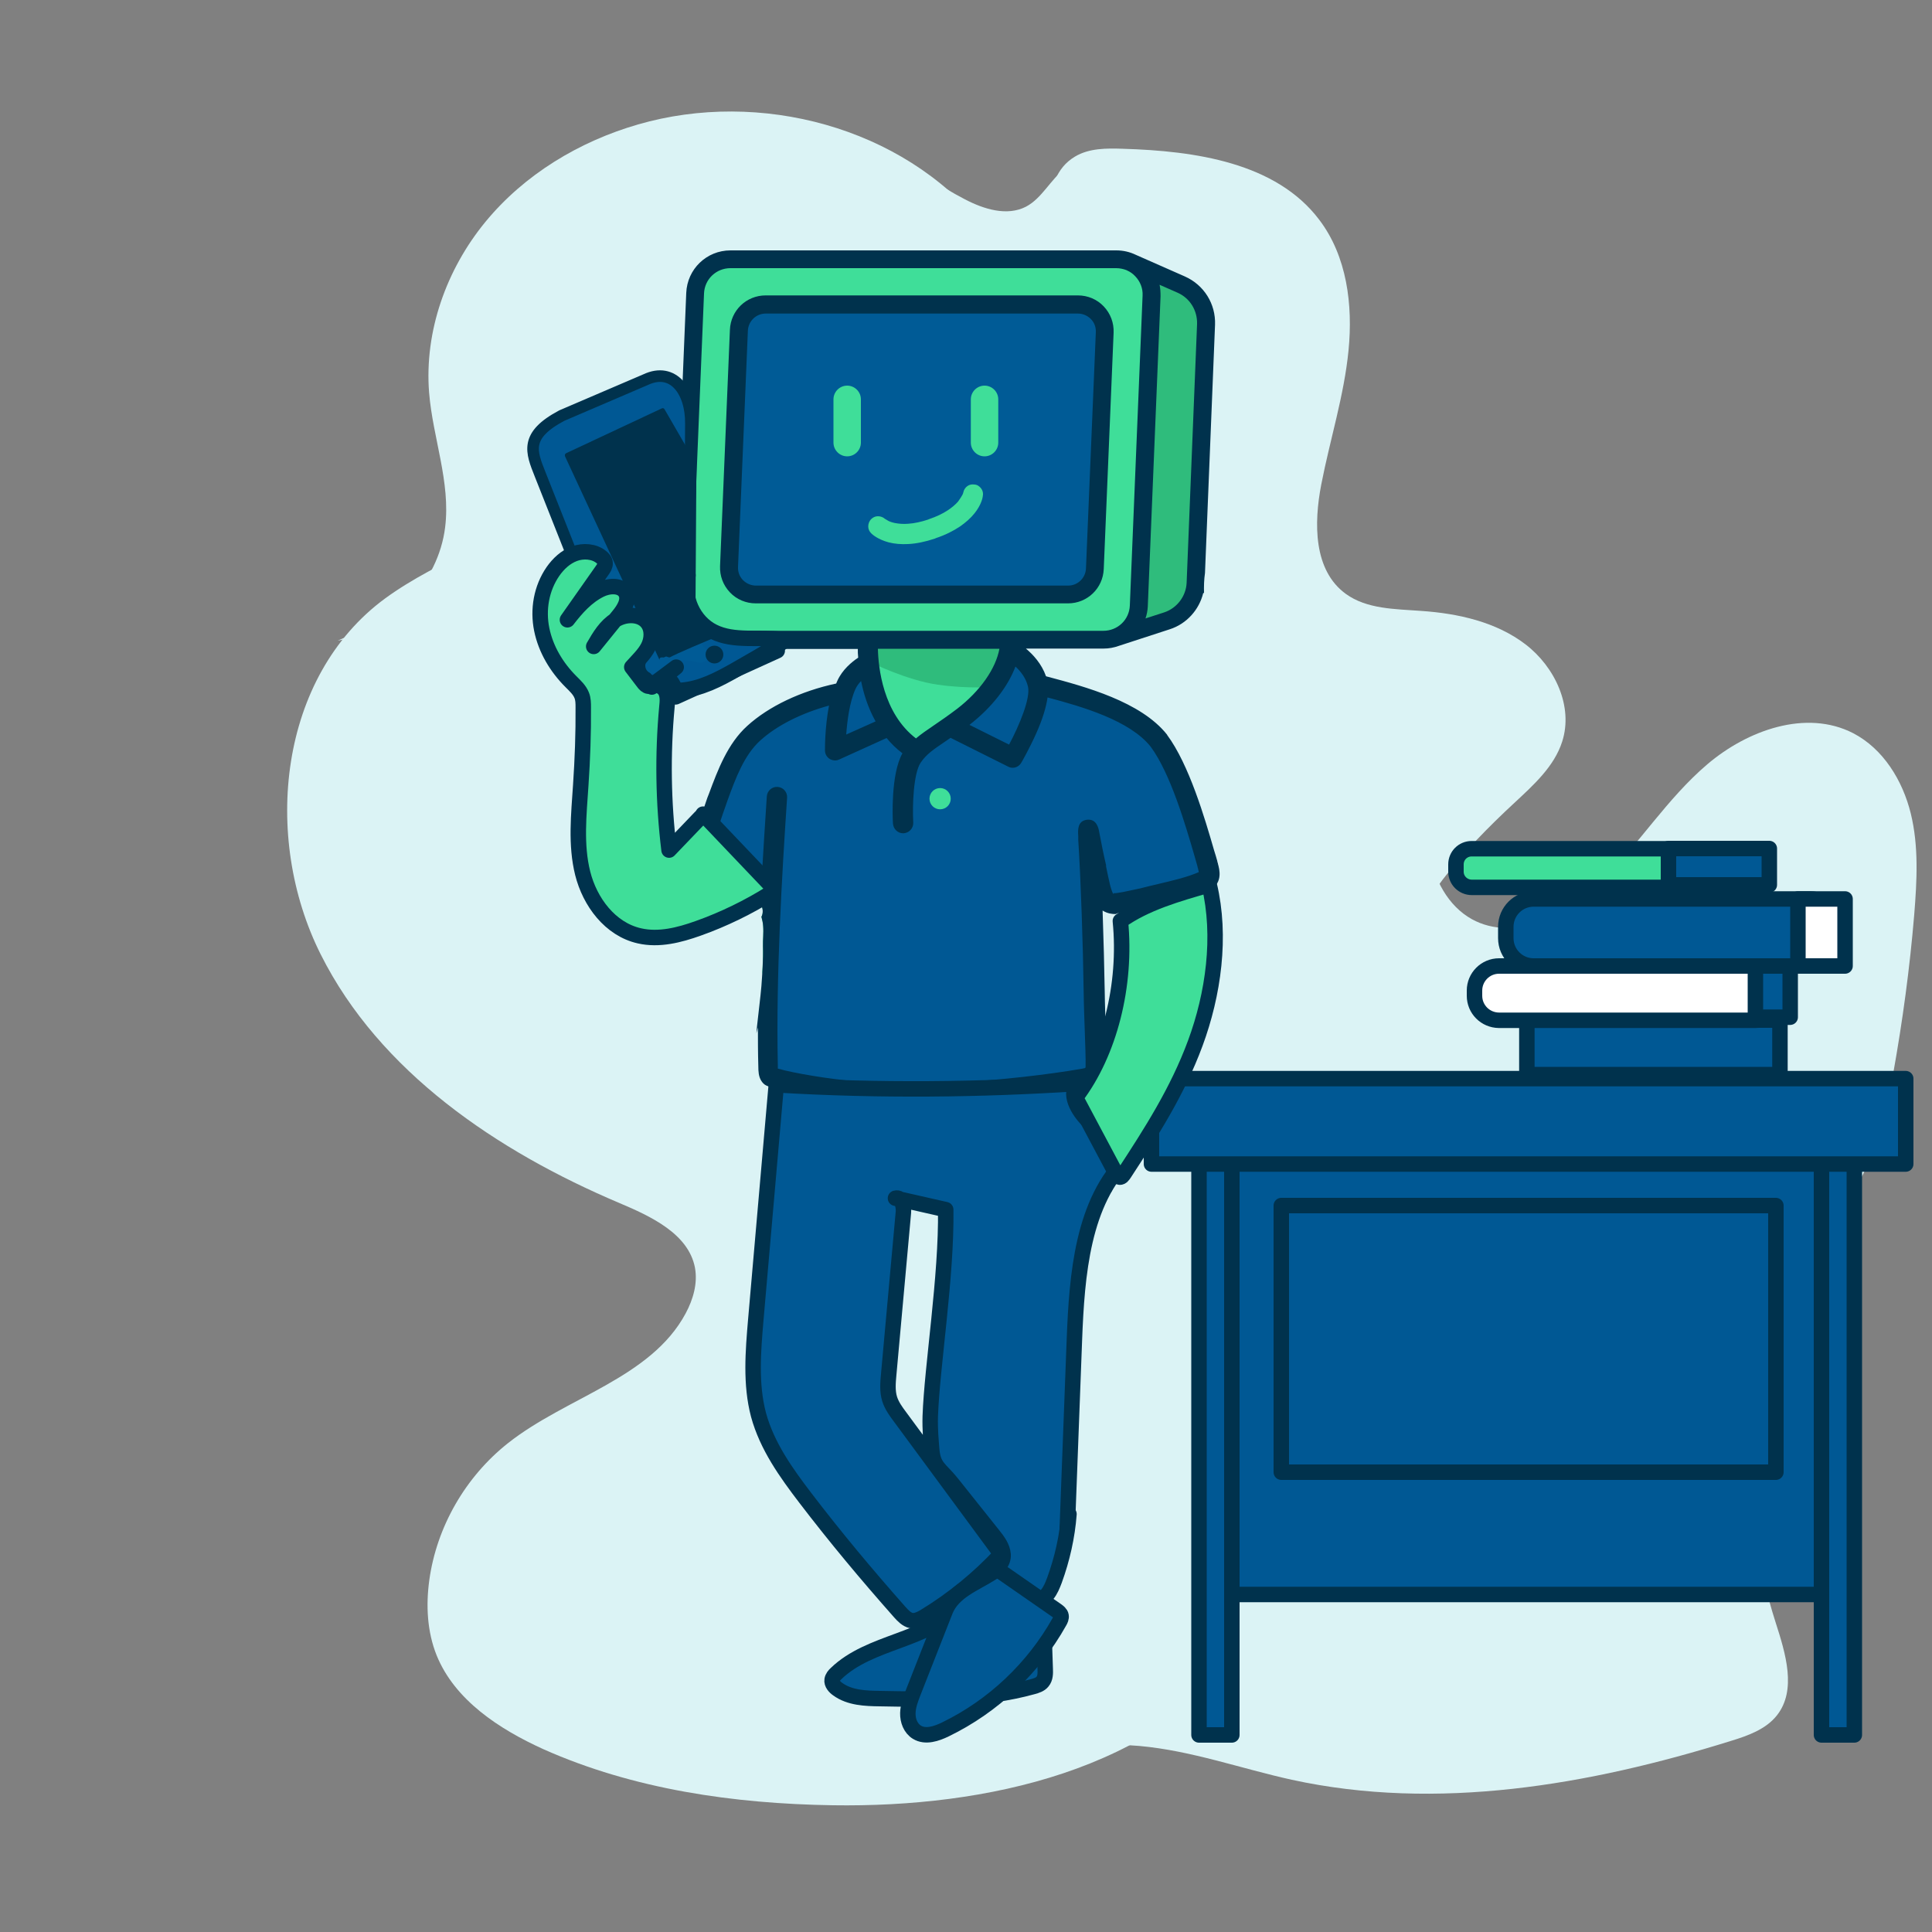 <?xml version="1.0" encoding="utf-8"?>
<!-- Generator: Adobe Adobe Illustrator 24.2.0, SVG Export Plug-In . SVG Version: 6.00 Build 0)  -->
<svg version="1.1" xmlns="http://www.w3.org/2000/svg" xmlns:xlink="http://www.w3.org/1999/xlink" x="0px" y="0px" width="1000px"
	 height="1000px" viewBox="0 0 1000 1000" style="enable-background:new 0 0 1000 1000;" xml:space="preserve">
<rect x="0" y="0" width="1000" height="1000" fill="#808080" stroke="none"/>
<style type="text/css">
	.st0{fill:#DBF3F5;}
	.st1{fill:#3FDE99;}
	.st2{fill:#2FBC7C;}
	.st3{fill:#005894;}
	.st4{fill:#005B96;}
	.st5{fill:#00324D;}
	.st6{fill:#005894;stroke:#00324D;stroke-width:8;stroke-linecap:round;stroke-linejoin:round;stroke-miterlimit:10;}
	.st7{fill:#005894;stroke:#00324D;stroke-width:6;stroke-linecap:round;stroke-linejoin:round;stroke-miterlimit:10;}
	.st8{fill:#005894;stroke:#005B96;stroke-width:8;stroke-linecap:round;stroke-linejoin:round;stroke-miterlimit:10;}
	.st9{fill:#3FDE99;stroke:#00324D;stroke-width:8;stroke-linecap:round;stroke-linejoin:round;stroke-miterlimit:10;}
	.st10{fill:#00324D;stroke:#00324D;stroke-width:8;stroke-linecap:round;stroke-linejoin:round;stroke-miterlimit:10;}
	.st11{fill:#FFFFFF;stroke:#00324D;stroke-width:8;stroke-linecap:round;stroke-linejoin:round;stroke-miterlimit:10;}
	.st12{fill:#00314C;stroke:#00324D;stroke-width:8;stroke-linecap:round;stroke-linejoin:round;stroke-miterlimit:10;}
</style>
<g id="Layer_10">
</g>
<g id="Layer_2_1_">
	<g id="Layer_4">
		<path class="st0" d="M296.8,259.2c-11-17.9,0.2-42.4,18.1-53.5c17.9-11.1,40.1-12.4,61.2-13.4c24.6-1.1,49.3-2.2,73.9-3.4
			c17.7-0.8,35.7-1.7,52.3-7.7s31.9-18.3,36.9-35c6.7-22.4-3-53.2,17.3-65.2c7.2-4.3,16.2-4.3,24.6-4c37.4,1.1,79.3,7.1,101.7,36.7
			c14.4,18.9,17.5,44.1,15.2,67.6s-9.6,46.2-14.1,69.4c-3.9,20.1-4.1,44.5,12.7,56.7c10.9,7.9,25.4,7.8,38.9,8.8
			c19.2,1.3,39,5.7,54.2,17.4c15.2,11.7,24.7,32.1,18.9,50.2c-4.1,12.9-14.8,22.5-24.8,31.8c-26.5,24.6-52,52.6-62,87.1
			s-0.1,77,31.2,95.4c21.1,12.4,47.4,12,70.1,21.1c32.1,12.8,55,45.6,55.5,79.7s-21.4,67.5-53.1,81.1
			c-47.8,20.4-111.3-1.3-150.4,32.7c-12.7,11-20.4,26.3-30.3,39.9c-46.3,63.7-134.2,83-213.8,81.8c-51.2-0.8-103-8.2-149.7-29
			C258.4,895,235.4,880,226,856.8c-4.9-12.2-5.6-25.8-3.8-38.9c3.8-27.6,18.7-53.5,40.7-70.9c30.2-23.9,73.9-33.5,92-67.2
			c3.9-7.3,6.3-15.6,4.8-23.7c-3.4-17.5-22.7-26.5-39.3-33.5C257.2,595.8,196.5,554.8,166,494s-21.7-143.9,33.4-184.3
			C226.8,289.7,266.5,275.8,296.8,259.2z"/>
		<path class="st0" d="M174.8,331.6c28.4-5.1,52.1-30.1,55.6-58.7c2.9-23.3-6.4-46.3-8.3-69.7c-2.5-31.6,8.9-63.7,29.1-88.3
			s48.6-41.7,79.1-50.5c62.9-18.2,136.6,1.3,178,52c8.4,10.3,15.9,22.1,27.4,28.9c20.6,12.1,46.7,4.4,69.3-3.5"/>
		<path class="st0" d="M416.6,65.7c30.8-1,55.5,23.4,82.9,37.5c9.8,5.1,21.7,8.8,31.5,3.8c8.4-4.4,12.7-14.1,20.3-19.8
			c6.8-5.2,15.9-6.6,24.4-6c23.9,1.7,44.9,18.6,56.3,39.7s14.5,45.7,14.2,69.7c-0.3,22.1-3.8,45.4-17.5,62.8
			c-16.3,20.7-44.8,29.2-71,26.6c-26.3-2.6-50.6-14.9-72.7-29.3c-22.1-14.5-42.5-31.4-65.1-44.9"/>
	</g>
	<path class="st1" d="M523.8,331.1c0,14-10.3,29-24.3,39.8c-11.5,8.9-18.3,12-23.3,17.4l-0.7,0.6c-28.2-17.5-25.5-57.8-25.5-57.8"/>
	<path class="st2" d="M451.2,343.1c0,0,18.2,9,34.2,11.3c16.1,2.3,30.1,1.1,30.1,1.1l9.7-24.4l-76.2-1.2l2.1,13.2H451.2z"/>
	<path class="st3" d="M498.6,371c11.8-9.2,21-21.3,23.6-33.2l0.3-1.4c0,0,12.1,6.2,14.7,18.1c18.4,4.9,49.4,12.2,62.8,29.2
		c12.3,16.6,20.8,49.3,25.2,63.8c0.7,3,2.2,6.6-1,8.6c-9,4.2-20.6,6.2-32.3,9.2c-4.9,1.1-12.4,3-15.8,2.7c-4-0.5-5.2-3.2-6.5-8.5
		c-0.8-3.4-1.5-6.6-2.3-10.5c-1.3-6.3-2.3-11.6-3.4-17.5c-0.9-5-0.3,1.4-0.3,3c1.3,19.9,2.5,55.6,2.8,78.8c0.3,17.9,1.2,29.8,1,41.6
		c-0.4,3.1-2.5,2.7-5.7,3.4c-19.1,3.3-44.7,6.1-64.8,7.2c-18.4,1.1-36.6,1.3-55.1-0.6c-13-1.2-31.4-4.1-40.3-6.7
		c-3.5-1-3.8-1.4-3.9-6.7c-0.6-26.9,0.2-56,1.6-84.5v-4.4c-7.8,0-17.9-0.5-26.3-2c-4.2-0.8-8.7-1.4-11.9-3.3
		c-1.7-1.1-1.9-2.6-1.4-5.1c2.9-11.4,7.4-25.7,11.5-37.4c4.7-12.6,9.3-26.4,19.2-35.2c12.5-11.3,30.5-18.2,46.4-21.2l1.5-3.8
		c3.2-7.1,11.6-11.4,11.6-11.4v1.1c1.7,13.4,7.2,33.6,25.1,44.7l1.2-1.2c5-5,11.7-8.2,22.8-16.8"/>
	<path class="st1" d="M580,608.8c0.2-0.2,0.3-0.3,0.5-0.4c0.1-0.2,0.2-0.4,0.3-0.7c0.2-0.4,0.4-0.8,0.6-1.2c0.1-0.5,0.3-0.9,0.5-1.4
		c0,0,1-1.4,1.5-2.2c0-0.1,0-0.2,0-0.2c0.2-0.5,0.4-1,0.7-1.6c0-0.1,0.1-0.2,0.1-0.2c0.1-0.5,0.3-1.1,0.6-1.6c0,0,0-0.1,0-0.1
		c-0.1-0.1-0.1-0.3-0.2-0.5c-0.2-0.7-0.2-1.7-0.3-2.6c-1.5,3.4-2.8,6.8-3.7,10.2C580.5,607.1,580.2,607.9,580,608.8z"/>
	<path class="st1" d="M584.1,471.9c1-0.7,2.1-1.2,3.5-1.2c0.3-0.1,0.6-0.2,1-0.3c-1,0.3,4-0.7,1.5-0.2c1.1-0.2,2.2-0.4,3.2-0.6
		c0.2,0,0.4-0.1,0.6-0.1c-0.2,0,0-0.1,1.4-0.5c4.2-1.2,9.5-2.5,13.1-2.9c0.3,0,0.6-0.1,0.9-0.1c3.5-1.1,7.3-1.8,10.2-2.8
		c0.3-0.1,0.5-0.2,0.8-0.3c-0.9-3.2-1.5-4.9-1.5-4.9l-36.7,9.2h-0.1c0,0,0.4,1.7,0.9,4.8C583.4,472,583.7,472,584.1,471.9z"/>
	<path class="st2" d="M587.6,470.7c0.3-0.1,0.6-0.2,1-0.3c-1,0.3,4-0.7,1.5-0.2c1.1-0.2,2.2-0.4,3.2-0.6c0.2,0,0.4-0.1,0.6-0.1
		c-0.2,0,0-0.1,1.4-0.5c4.2-1.2,9.5-2.5,13.1-2.9c0.3,0,0.6-0.1,1-0.1c2.5-0.8,5.2-1.4,7.6-2c0.8-0.9,1.3-1.4,1.3-1.4h-0.1l0.8-3.1
		l-34.1,8.8l0.3,3C585.9,470.9,586.7,470.7,587.6,470.7z"/>
	<path class="st1" d="M399.1,464.5c0,0,0-2.1-10-2.1s-22.7-3.1-22.7-3.1c-0.1,0.3-0.6,1.8-1.2,4.1c1.5,0.4,3,0.7,4.5,0.9
		c6.4,1,13.2,1.5,19.7,1.7c4.9,0.1,6.5,5.3,4.7,8.6c0,0.1,0,0.2,0.1,0.3c0.4,1.5,0.7,2.9,0.8,4.5c0.3,3.5-0.2,6.9-0.1,10.3
		c0.1,4.9-0.1,9.7-0.4,14.5c1.7-6.3,2.9-10.9,3.2-12.4l-0.1-0.1L399.1,464.5z"/>
	<path class="st2" d="M584.8,135.5l26.5,11.7c8.1,3.6,13.2,11.7,12.8,20.6l-5.4,133.9c-0.4,9-6.3,16.8-14.9,19.6l-26.4,8.6"/>
	<path class="st1" d="M571.1,331.1H371.4c-10.4,0-18.7-8.7-18.3-19.1l6.6-160.4c0.4-9.8,8.5-17.6,18.3-17.6h199.7
		c10.4,0,18.7,8.7,18.3,19.1l-6.6,160.4C589,323.3,580.9,331.1,571.1,331.1z"/>
	<path class="st4" d="M377.4,293.2l5.1-122.3c0.3-7.4,6.4-13.3,13.9-13.3H558c7.9,0,14.2,6.6,13.9,14.5l-5.1,122.3
		c-0.3,7.4-6.4,13.3-13.9,13.3H391.3C383.4,307.7,377.1,301.1,377.4,293.2L377.4,293.2z"/>
	<path class="st5" d="M576.4,172.2c0.2-5.1-1.6-9.9-5.1-13.6c-3.5-3.7-8.3-5.7-13.4-5.7H396.3c-10,0-18.1,7.8-18.5,17.8L372.7,293
		c-0.2,5.1,1.6,9.9,5.1,13.6s8.3,5.7,13.4,5.7h161.6c10,0,18.1-7.8,18.5-17.8L576.4,172.2L576.4,172.2z M562.1,294.2
		c-0.2,5-4.3,8.9-9.2,8.9H391.3c-2.5,0-4.9-1-6.7-2.8c-1.8-1.8-2.7-4.2-2.6-6.8l5.1-122.3c0.2-5,4.3-8.9,9.2-8.9h161.6
		c2.5,0,4.9,1,6.7,2.8s2.7,4.2,2.6,6.8L562.1,294.2L562.1,294.2z"/>
	<path class="st5" d="M577.1,613.4c0.7-1.9,1.8-3.8,3.4-5c0.1-0.2,0.2-0.4,0.3-0.7c0.2-0.4,0.4-0.8,0.6-1.2c0.1-0.5,0.3-0.9,0.5-1.4
		c0,0,1-1.4,1.5-2.2c0-0.1,0-0.2,0-0.2c0.2-0.5,0.4-1,0.7-1.6c0-0.1,0.1-0.2,0.1-0.2c0.1-0.5,0.3-1.1,0.6-1.6c0,0,0-0.1,0-0.1
		c-0.1-0.1-0.1-0.3-0.2-0.5c-0.2-0.7-0.2-1.8-0.3-2.8c-0.3-0.5-0.7-1.1-0.9-1.5c0-0.1-0.1-0.1-0.1-0.2c-0.4-0.5-0.8-1-1.2-1.5
		c-0.2-0.2-0.3-0.4-0.4-0.6c-0.1-0.1-0.2-0.2-0.2-0.4c-1.9,4.2-3.7,8.7-5,13.1c-1.2,3.7-1.7,8.3-1.5,12.5
		C575.6,616,576.3,614.6,577.1,613.4z"/>
	<path class="st5" d="M630.4,447.1c0-0.4-0.2-0.7-0.3-1c0,0,0-0.2,0-0.3c-0.5-1.7-1-3.6-1.7-5.7c-4.8-16.6-12.9-44.3-24.3-59.7
		c0,0,0,0,0-0.1c-13.6-17.2-42.6-24.9-61.7-30c-0.3,0-0.7-0.2-1-0.3c-2.3-6.5-6.7-11.2-10.4-14.3h40.2c2.8,0,5.4-0.5,7.9-1.4
		l26.4-8.6c8.7-2.8,15.2-10.1,17.3-18.8c0.1,0,0.3,0.1,0.4,0.1l0,0c-0.1-3.4,0-7.1,0.5-10.4l5.2-128.5c0.4-10.8-5.7-20.6-15.6-25
		l-25.4-11.2c-3.1-1.5-6.5-2.3-10.1-2.3H378.1c-12.4,0-22.4,9.7-22.9,22L348.6,312c-0.3,6.3,2,12.3,6.4,16.8
		c4.4,4.6,10.3,7.1,16.6,7.1H444c0,1.3,0,2.8,0.2,4.5c-3.3,2.2-8.2,6.2-10.8,12c-0.2,0.5-0.4,1-0.6,1.4c-18.3,3.9-34.9,11.8-46,21.9
		c-10.2,9.2-15.3,22.9-19.8,35l-0.9,2.3c-4.5,12.8-8.8,26.9-11.6,37.9c0,0,0,0.1,0,0.2c-0.4,1.8-1.5,7.2,3.6,10.5c0,0,0,0,0.1,0
		c3.8,0.9,7.6,2.1,11.5,2.7c6.4,1,13.2,1.5,19.7,1.7c1.8,0,3.1,0.7,4,1.8c0.1,0,0.2,0,0.3,0c0,0.1,0,0.3,0,0.4
		c1.3,1.8,1.4,4.4,0.4,6.4c0,0,0,0,0,0c0,0.1,0,0.2,0.1,0.3c0.4,1.5,0.7,2.9,0.8,4.5c0.3,3.5-0.2,6.9-0.1,10.3
		c0.2,7-0.3,13.8-0.8,20.7c-0.5,5.9-1.3,11.7-1.9,17.5c-0.3,2.3-0.5,4.6-0.7,6.9c0.3-1,0.5-2,0.8-3c0,6.7,0,13.3,0.2,19.8
		c0,3.2,0.2,5.5,1.4,7.6c0.7,1.2,1.6,2.1,2.6,2.6c0.5,0.2,1,0.4,1.4,0.6c0.9,0.3,1.8,0.6,2.6,0.8c0.5-0.1,1.1-0.1,1.6,0.1
		c1.3,0.5,2.7,0.8,4,1.2c0.2,0.1,0.4,0.1,0.6,0.2c10.4,2.3,24.9,4.4,34.7,5.2c9.4,1,19.2,1.4,29.8,1.4s16.8-0.3,26.1-0.8
		c19.4-1.1,42.7-3.5,60.8-6.5c0,0.1,0,0.2,0,0.3c0.4-0.2,0.9-0.3,1.4-0.4c1.2-0.1,2.4-0.3,3.6-0.6c0.5-0.1,1-0.3,1.4-0.3
		c0.9-0.2,1.8-0.4,2.7-0.6c0.1,0,0.2,0,0.2-0.1v0c2.3-0.8,4.9-2.6,5.4-6.9v-0.5c0-6.7-0.1-13.3-0.4-21c-0.2-6-0.5-12.9-0.6-20.8
		c-0.2-11.9-0.6-27.1-1.1-41.8c1.3,0.8,2.9,1.5,4.9,1.7c0.6,0.1,1.2,0.1,1.9,0.1c1.3-0.6,2.6-1,4.5-1c0.7,0,1.4-0.1,2-0.2
		c1-0.7,2.1-1.2,3.5-1.2c0.3-0.1,0.6-0.2,1-0.3c-1,0.3,4-0.7,1.5-0.2c1.1-0.2,2.2-0.4,3.2-0.6c0.2,0,0.4-0.1,0.6-0.1
		c-0.2,0,0-0.1,1.4-0.5c4.2-1.2,9.5-2.5,13.1-2.9c0.3,0,0.6-0.1,0.9-0.1c3.5-1.1,7.3-1.8,10.2-2.8c1.7-0.6,3.6-1.3,5.6-2
		c0.4-0.2,0.8-0.3,1.2-0.5c0.1,0,0.3-0.1,0.4-0.2C633,456.7,631.2,450,630.4,447.1z M532.1,355.5c1.3,5.9-4.4,19.8-9.8,29.9
		l-20.5-10.2c0,0,0,0,0.1-0.1c11.4-8.9,19.7-19.5,23.7-30.1C528.3,347.5,531.1,351,532.1,355.5z M495.5,366.8L495.5,366.8
		c-5,3.8-9,6.5-12.5,8.9c-3.4,2.3-6.3,4.3-8.9,6.5c-17.1-13.1-19.5-36.8-19.7-46.4h62.9C515.4,346.1,507.4,357.6,495.5,366.8z
		 M594.1,313.8L594.1,313.8l6.6-160.4c0-2.1-0.1-4.1-0.5-6l9.3,4.1c6.4,2.8,10.3,9.2,10.1,16.2l-5.4,133.9c-0.3,7-5,13.2-11.7,15.4
		l-9.6,3.1C593.6,318.1,594,316,594.1,313.8z M371.5,326.5c-3.8,0-7.3-1.5-9.9-4.2c-2.6-2.7-4-6.3-3.8-10l6.6-160.4
		c0.3-7.4,6.3-13.1,13.7-13.1h199.7c1.8,0,3.6,0.4,5.2,1l0.4,0.2c1.6,0.7,3,1.7,4.2,3c2.6,2.7,4,6.3,3.8,10l-6.6,160.4
		c-0.3,7.4-6.3,13.1-13.7,13.1H371.5z M442.8,356.6c0.7-1.5,1.7-2.9,2.9-4.1c1.3,6.6,3.6,13.9,7.5,20.9l-15.2,6.8
		C438.5,373.3,439.7,363.4,442.8,356.6z M599.7,457.5c-3.1,0.7-6.2,1.5-9.4,2.3c-0.9,0.2-1.8,0.4-2.8,0.6c-3.3,0.7-9.3,2.1-11.2,1.9
		l0.3,0.3c-0.3,0-0.4,0-0.4,0c-0.2-0.2-0.7-1.1-1.6-4.4c-0.7-3.1-1.4-6.1-2.1-9.7v-0.7c-1.5-6.4-2.5-11.7-3.6-17.4
		c-0.3-1.7-1.3-6.7-6.3-6.1c-5,0.6-4.7,5.5-4.5,8.4v1.7c0,0,0,0.2,0,0.3c1.3,19.8,2.5,55.5,2.8,78.6c0.1,8.1,0.4,15,0.6,21
		c0.2,6.8,0.5,12.7,0.4,18.5c-0.5,0-1,0.2-1.5,0.3c-18.2,3.2-43.4,6-64.1,7.1c-21.3,1.3-38.1,1.1-54.3-0.6
		c-13.4-1.2-31.1-4.1-39.4-6.5v-1.8c-1-46,2.1-98.1,4.8-138.4c0.2-2.9-2-5.4-4.9-5.6c-2.9-0.2-5.4,2-5.6,4.9
		c-0.9,13.9-1.9,29.1-2.8,45c-7.4-0.2-14.8-0.9-20.6-1.9L372,455c-2.7-0.5-5.5-1-7.5-1.8c2.7-10.6,6.9-24.4,11.3-36.7l0.8-2.3
		c4.2-11.5,8.6-23.4,16.9-30.9c8.7-7.9,21.4-14.2,35.6-18.1c-2.2,11.3-2.1,22.6-2.1,23.2c0,1.8,0.9,3.4,2.4,4.4
		c0.9,0.5,1.8,0.8,2.8,0.8s1.5-0.2,2.2-0.5l24.5-11.1c2.3,2.8,5,5.5,8.2,7.9c-6.1,10.8-5.1,33.7-4.9,36.4c0.2,2.8,2.5,5,5.2,5h0.3
		c2.9-0.2,5.1-2.6,5-5.5c-0.5-9,0.1-25.4,3.8-31c2.9-4.3,6.4-6.7,12.3-10.7c1-0.7,2.1-1.4,3.2-2.2l29.8,14.9
		c0.8,0.4,1.5,0.6,2.3,0.6c1.8,0,3.5-0.9,4.5-2.6c0.2-0.3,4-6.9,7.7-15.1c3.3-7.4,5.2-13.6,5.9-18.7c17.7,4.7,42.5,11.8,53.4,25.5
		c10.3,14,18,40.5,22.6,56.3c0.6,2.1,1.1,3.9,1.6,5.6c0,0.4,0.2,0.8,0.3,1.2c0.1,0.5,0.3,1.2,0.4,1.8
		C614.6,454,607.3,455.7,599.7,457.5z"/>
	<path class="st1" d="M438.5,236.2c-3.9,0-7.1-3.2-7.1-7.1v-22.4c0-3.9,3.2-7.1,7.1-7.1s7.1,3.2,7.1,7.1v22.4
		C445.6,233,442.4,236.2,438.5,236.2z"/>
	<path class="st1" d="M509.6,236.2c-3.9,0-7.1-3.2-7.1-7.1v-22.4c0-3.9,3.2-7.1,7.1-7.1s7.1,3.2,7.1,7.1v22.4
		C516.7,233,513.5,236.2,509.6,236.2z"/>
	<circle class="st1" cx="486.6" cy="413.4" r="5.5"/>
	<path class="st1" d="M507.9,252.9c-0.8-1.1-2-2-3.4-2.1c-1.4-0.2-2.7,0-3.8,0.8c-1.1,0.8-1.8,1.9-2.1,3.3c0,0-0.1,0.6-0.5,1.3
		c-0.4,0.7-1.1,1.9-2.2,3.4c-1.4,1.6-3.2,3.1-5.3,4.5c-2.7,1.8-5.9,3.3-9.7,4.6c-3.8,1.3-0.1,0-0.2,0.1c0,0-0.1,0-0.2,0.1
		c-3.7,1.2-7.2,2-10.5,2.2c-2.5,0.2-4.8,0-6.9-0.4c-1.8-0.4-3.1-0.9-3.8-1.4c-0.7-0.4-1.1-0.7-1.2-0.7c-1-0.9-2.3-1.4-3.7-1.4
		c-1.4,0-2.6,0.6-3.6,1.6c-0.9,1-1.4,2.3-1.4,3.7c0,1.4,0.6,2.7,1.7,3.7c0.5,0.5,3.3,3,8.8,4.5c3.1,0.8,6.5,1.1,10.1,0.9
		c4.3-0.2,9-1.2,13.8-2.8c4.9-1.6,0.1,0,0.2-0.1c0,0,0.1,0,0.2-0.1c4.9-1.6,9.1-3.7,12.7-6.1c3-2.1,5.5-4.3,7.5-6.8
		c3.6-4.5,4.2-8.1,4.3-8.9C509,255.4,508.7,254,507.9,252.9z"/>
	<path class="st6" d="M401.8,561.5c-3.5,40.5-7.1,81.1-10.6,121.6c-1.4,16.4-2.8,33.3,1.4,49.2c4.4,16.2,14.3,30,24.3,43.1
		c15.5,20.3,31.9,39.9,48.8,59c1.7,1.9,3.6,3.9,6,4.4c2.5,0.4,4.9-0.9,7.1-2.2c14.4-8.8,27.7-19.6,39.4-32.2
		c-17.5-23.7-34.9-47.4-52.4-71.1c-2.1-2.8-4.2-5.7-5.3-9.1c-1.3-4.1-0.9-8.6-0.5-12.9c2.5-27.9,5.1-55.9,7.6-83.8
		c0.3-3.3-1-8.2-4.1-7.3c8.7,2,17.3,3.9,26,5.9c0.5,34.7-7.1,81.1-8,107c-0.2,7.1,0.4,12.5,0.7,16.7c0.7,9.7,4.4,10.3,10.4,17.8
		c7.2,9,14.4,18.1,21.6,27.1c2.3,2.9,4.7,6.1,5,9.9c0.3,3.8-2.8,8-6.3,7.1c12.6,8.2,25.2,16.5,37.8,24.7
		c1.8-47.6,3.6-95.2,5.4-142.8c1.3-33.9,4.2-71.6,27.8-94.4c-6.8-6.3-13.5-12.5-20.3-18.8c-5.6-5.2-11.2-15-5.2-19.6
		C507.2,564.1,455.3,564.7,401.8,561.5z"/>
	<path class="st0" d="M741.8,398.2c-2.1,14.1-4.2,28.5-1.9,42.6c2.2,14.1,9.5,28.1,22,35c21.9,12,49.2-1.9,66.9-19.5
		c19.4-19.2,34.1-43,54.9-60.7c20.8-17.7,51.2-28.6,75.5-16.1c15.6,8.1,25.6,24.5,29.8,41.5c4.2,17.1,3.2,34.9,1.8,52.4
		c-2.3,27.6-6,55-10.9,82.3c-2.8,15.6-6.1,31.3-12.6,45.9c-9.3,20.9-24.9,38.4-36.4,58.2c-31.2,53.5-30.7,121.1-11.8,180.1
		c5.1,15.9,11,34.9,0.6,48c-5.7,7.2-15,10.5-23.8,13.2c-73.4,22.9-152.1,36.5-227.3,20.1c-26.3-5.8-52-15.1-78.9-17.5
		c-31.6-2.8-63.2,4.4-94.1,11.4"/>
</g>
<g id="Layer_9">
	<rect x="631.3" y="560.7" class="st6" width="311.6" height="264.6"/>
	<rect x="942.8" y="571.3" class="st6" width="17" height="326.7"/>
	<rect x="620.6" y="580.4" class="st6" width="17" height="317.6"/>
</g>
<g id="Layer_12">
</g>
<g id="Layer_13">
	<rect x="596" y="558.3" class="st6" width="390.4" height="44.2"/>
</g>
<g id="Layer_11">
</g>
<g id="Layer_3">
	<path class="st7" d="M296.6,288.5l-17-42.9c-4.7-11.8-8.2-20.2,11.2-30.5l43.4-18.6c14.2-6.7,23.6,6,23.4,22.8l-0.6,93"/>
	<polyline class="st6" points="349.7,360.7 402.3,336.8 368.8,334.2 	"/>
	<path class="st6" d="M356.1,297.8c-3,11.2,2.8,24.1,13.2,29.2c10.7,5.3,23.5,2.4,35.3,4c0.9,0.2,0.2,1.6-0.6,2.1
		c-7.7,4.6-15.5,9.2-23.3,13.6c-8.8,5-18.1,9.9-28.2,10.6c-0.6,0-1.3,0.1-1.9-0.2c-2.3-0.9-2.4-5.1-5-5.3c-1.1-0.1-2,0.8-2.9,1.3
		c-3.9,2.4-9.9-0.5-10.4-5.1c-0.4-3.5,1.9-6.6,3.4-9.8c1.9-4,2.6-8.6,2.2-13c-0.1-0.7-0.2-1.4-0.7-1.9c-0.7-0.6-1.9-0.4-2.8-0.2
		c-2.9,0.3-6-1.3-7.2-4c-1.4-3-0.9-6.9-3.3-9.2c-1.8-1.7-4.7-1.7-7.2-1.9c-2.5-0.2-5.5-1.2-6.1-3.6c-0.3-1-0.1-2.1,0.1-3.2
		c0.6-3.2,1.2-6.3,1.8-9.5c-2.4-0.9-5-1.4-7.6-1.3"/>
	<path class="st8" d="M316.7,299.9c3.8-0.9,8.1,0.5,10.6,3.5c2.6,3,3.3,7.4,2,11c5.6,0.6,11.6,3.3,13.3,8.6c1.3,3.8,0,8-1.3,11.8
		c-1.1,3.3-2.2,6.6-3.3,9.8c2.5,0.1,4.2-2.5,6.1-4.1c4.8-4.2,12.2-3.1,18.4-1.5c-5-6.2-10.1-12.8-11.8-20.6
		c-1.1-5.2-0.6-10.5-0.5-15.8c0.2-8.5-0.7-17-2.5-25.3c-1.1-5-2.7-10.1-6-14c-6.2-7.3-18.2-8.7-25.9-2.9l-14.3-19.7"/>
</g>
<g id="Layer_8">
</g>
<g id="Layer_6">
	<path class="st6" d="M496.3,831.6c-16.5,17.9-46,17.7-63.5,34.6c-1,0.9-1.9,2-2.1,3.3c-0.3,1.9,1.3,3.7,2.9,4.8
		c6.2,4.5,14.3,4.8,21.9,4.9c26.6,0.5,53.5,0.9,79.1-6.2c1.8-0.5,3.8-1.1,5-2.6c1.5-1.8,1.5-4.3,1.4-6.6c-0.3-9.2-0.6-18.3-1-27.5
		c-0.1-1.4-0.2-3.1-1.4-3.9c-0.8-0.5-1.8-0.6-2.8-0.5C520.8,832,505.7,832.2,496.3,831.6z"/>
	<path class="st9" d="M579.9,476.7c3.3,33.2-5.6,68.3-23.2,91.4c6.9,13,13.8,25.9,20.7,38.9c0.6,1.1,1.3,2.2,2.2,2.3
		c0.9,0.1,1.7-1,2.3-1.9c13.7-21,27.5-42.3,36.8-67.5c9.3-25.2,13.6-55.1,7.2-81.9C609.5,462.7,592.9,467.4,579.9,476.7z"/>
	<path class="st9" d="M399.1,462.2c-11.8,7.4-24.5,13.6-37.7,18.3c-9.8,3.5-20.3,6.2-30.4,3.9c-15.2-3.4-25.7-17.6-29.4-32.4
		s-2-30.4-1-45.6c0.9-13.4,1.4-26.8,1.3-40.2c0-2.1,0-4.3-0.8-6.3c-1.1-2.8-3.4-4.9-5.6-7.1c-7.4-7.4-13-16.7-15.1-27
		s-0.2-21.3,5.8-30c2.8-4,6.5-7.5,11.1-9.2c4.6-1.7,10.2-1.3,13.9,1.7c1,0.8,2,1.9,2,3.2c0.1,1.3-0.7,2.6-1.5,3.7
		c-6,8.5-12,17-18,25.6c4.7-6.1,9.9-12,16.9-15.5c4.3-2.2,10.6-2.7,13.1,1.3c2.3,3.9-0.7,8.7-3.6,12.2c-4.3,5.3-8.5,10.5-12.8,15.8
		c3-5.2,6.2-10.6,11.4-13.8c5.2-3.2,12.9-3.2,16.5,1.6c2.6,3.5,2.3,8.5,0.3,12.4c-2,3.9-5.4,7-8.5,10.5c2,2.7,4.1,5.3,6.1,8
		c0.7,0.9,1.5,1.8,2.6,1.9c0.9,0,1.7-0.5,2.4-1c4-3,8-6,11.9-8.9c-4.2,3.4-8.4,6.9-12.6,10.3c2.2-1.8,5.7-0.4,7,2.1
		c1.3,2.4,1.1,5.3,0.8,8.1c-2.3,24.7-1.9,49.6,1.1,74.2c5.4-5.6,10.8-11.3,16.2-16.9"/>
	<path class="st10" d="M363.9,421.4c11.3,11.9,22.6,23.7,33.9,35.6"/>
	<rect x="663.2" y="624" class="st6" width="256" height="138"/>
	<rect x="790.3" y="528" class="st6" width="131" height="28.2"/>
	<path class="st11" d="M763.2,515.4v-2.7c0-7,5.7-12.7,12.7-12.7h132.7c7,0,12.7,5.7,12.7,12.7v2.7c0,7-5.7,12.7-12.7,12.7H775.8
		C768.8,528,763.2,522.4,763.2,515.4z"/>
	<rect x="908.6" y="500" class="st6" width="18" height="26.5"/>
	<path class="st6" d="M779.4,485.6v-5.9c0-7.9,6.4-14.4,14.4-14.4h143.2c7.9,0,14.4,6.4,14.4,14.4v5.9c0,7.9-6.4,14.4-14.4,14.4
		H793.8C785.9,500,779.4,493.6,779.4,485.6z"/>
	<rect x="930.6" y="465.3" class="st11" width="24.4" height="34.7"/>
	<path class="st9" d="M753.6,451.2v-3.8c0-4.5,3.6-8.1,8.1-8.1h138.7c4.5,0,8.1,3.6,8.1,8.1v3.8c0,4.5-3.6,8.1-8.1,8.1H761.8
		C757.3,459.3,753.6,455.7,753.6,451.2z"/>
	<rect x="863.6" y="439.2" class="st6" width="52.2" height="18.8"/>
	<path class="st12" d="M553.3,783.7c-0.9,11.7-3.5,23.2-7.5,34.2c-1,2.6-2,5.2-3.8,7.4"/>
</g>
<g id="Layer_7">
	<path class="st5" d="M293,234.6l49.5-23.2c0.6-0.3,1.2-0.1,1.5,0.5l12.6,21.8c0.1,0.2,0.2,0.4,0.2,0.6l0.3,74.2
		c0,0.2,0.1,0.4,0.1,0.6l4.3,7.9c0,0.1,0.1,0.1,0.1,0.2l4.6,5.5c0.1,0.1,0.1,0.1,0.2,0.2l2.7,2.1c0.1,0.1,0.3,0.2,0.4,0.2l3.3,0.9
		c0.1,0,0.2,0,0.4,0l0,0c1.3,0,1.7,1.8,0.5,2.3c-8.6,3.6-24,10.1-26.7,11.7c-0.3,0.2-0.7,0.2-1,0.1l-0.8-0.3c-0.4-0.2-0.8,0-1.2,0.2
		c-0.1,0.1-0.3,0.2-0.5,0.2c-0.4,0-0.8-0.1-1.3,0s-0.9,0.4-0.8,0.9c0,0.1-0.1,0.3-0.1,0.4c0-0.1,0-0.1,0-0.2l-48.8-105.1
		C292.2,235.6,292.4,234.9,293,234.6z"/>
	<circle class="st5" cx="369.8" cy="338.8" r="4.6"/>
</g>
<g id="Layer_5">
	<path class="st6" d="M489.3,833.7c-5.5,14-11,28-16.5,42c-1.4,3.6-2.8,7.2-2.9,11c-0.1,3.8,1.4,7.9,4.7,9.9
		c4.4,2.7,10.1,0.8,14.8-1.5c24.7-12,45.5-31.7,58.9-55.6c0.6-1,1.1-2.1,0.9-3.2c-0.2-1.2-1.4-2.1-2.4-2.8
		c-9.3-6.4-18.5-12.9-27.8-19.3c-0.7-0.5-1.5-1-2.4-1.1c-1.2-0.2-2.4,0.5-3.5,1.2C504.6,819.7,493.3,823.7,489.3,833.7z"/>
</g>
</svg>
